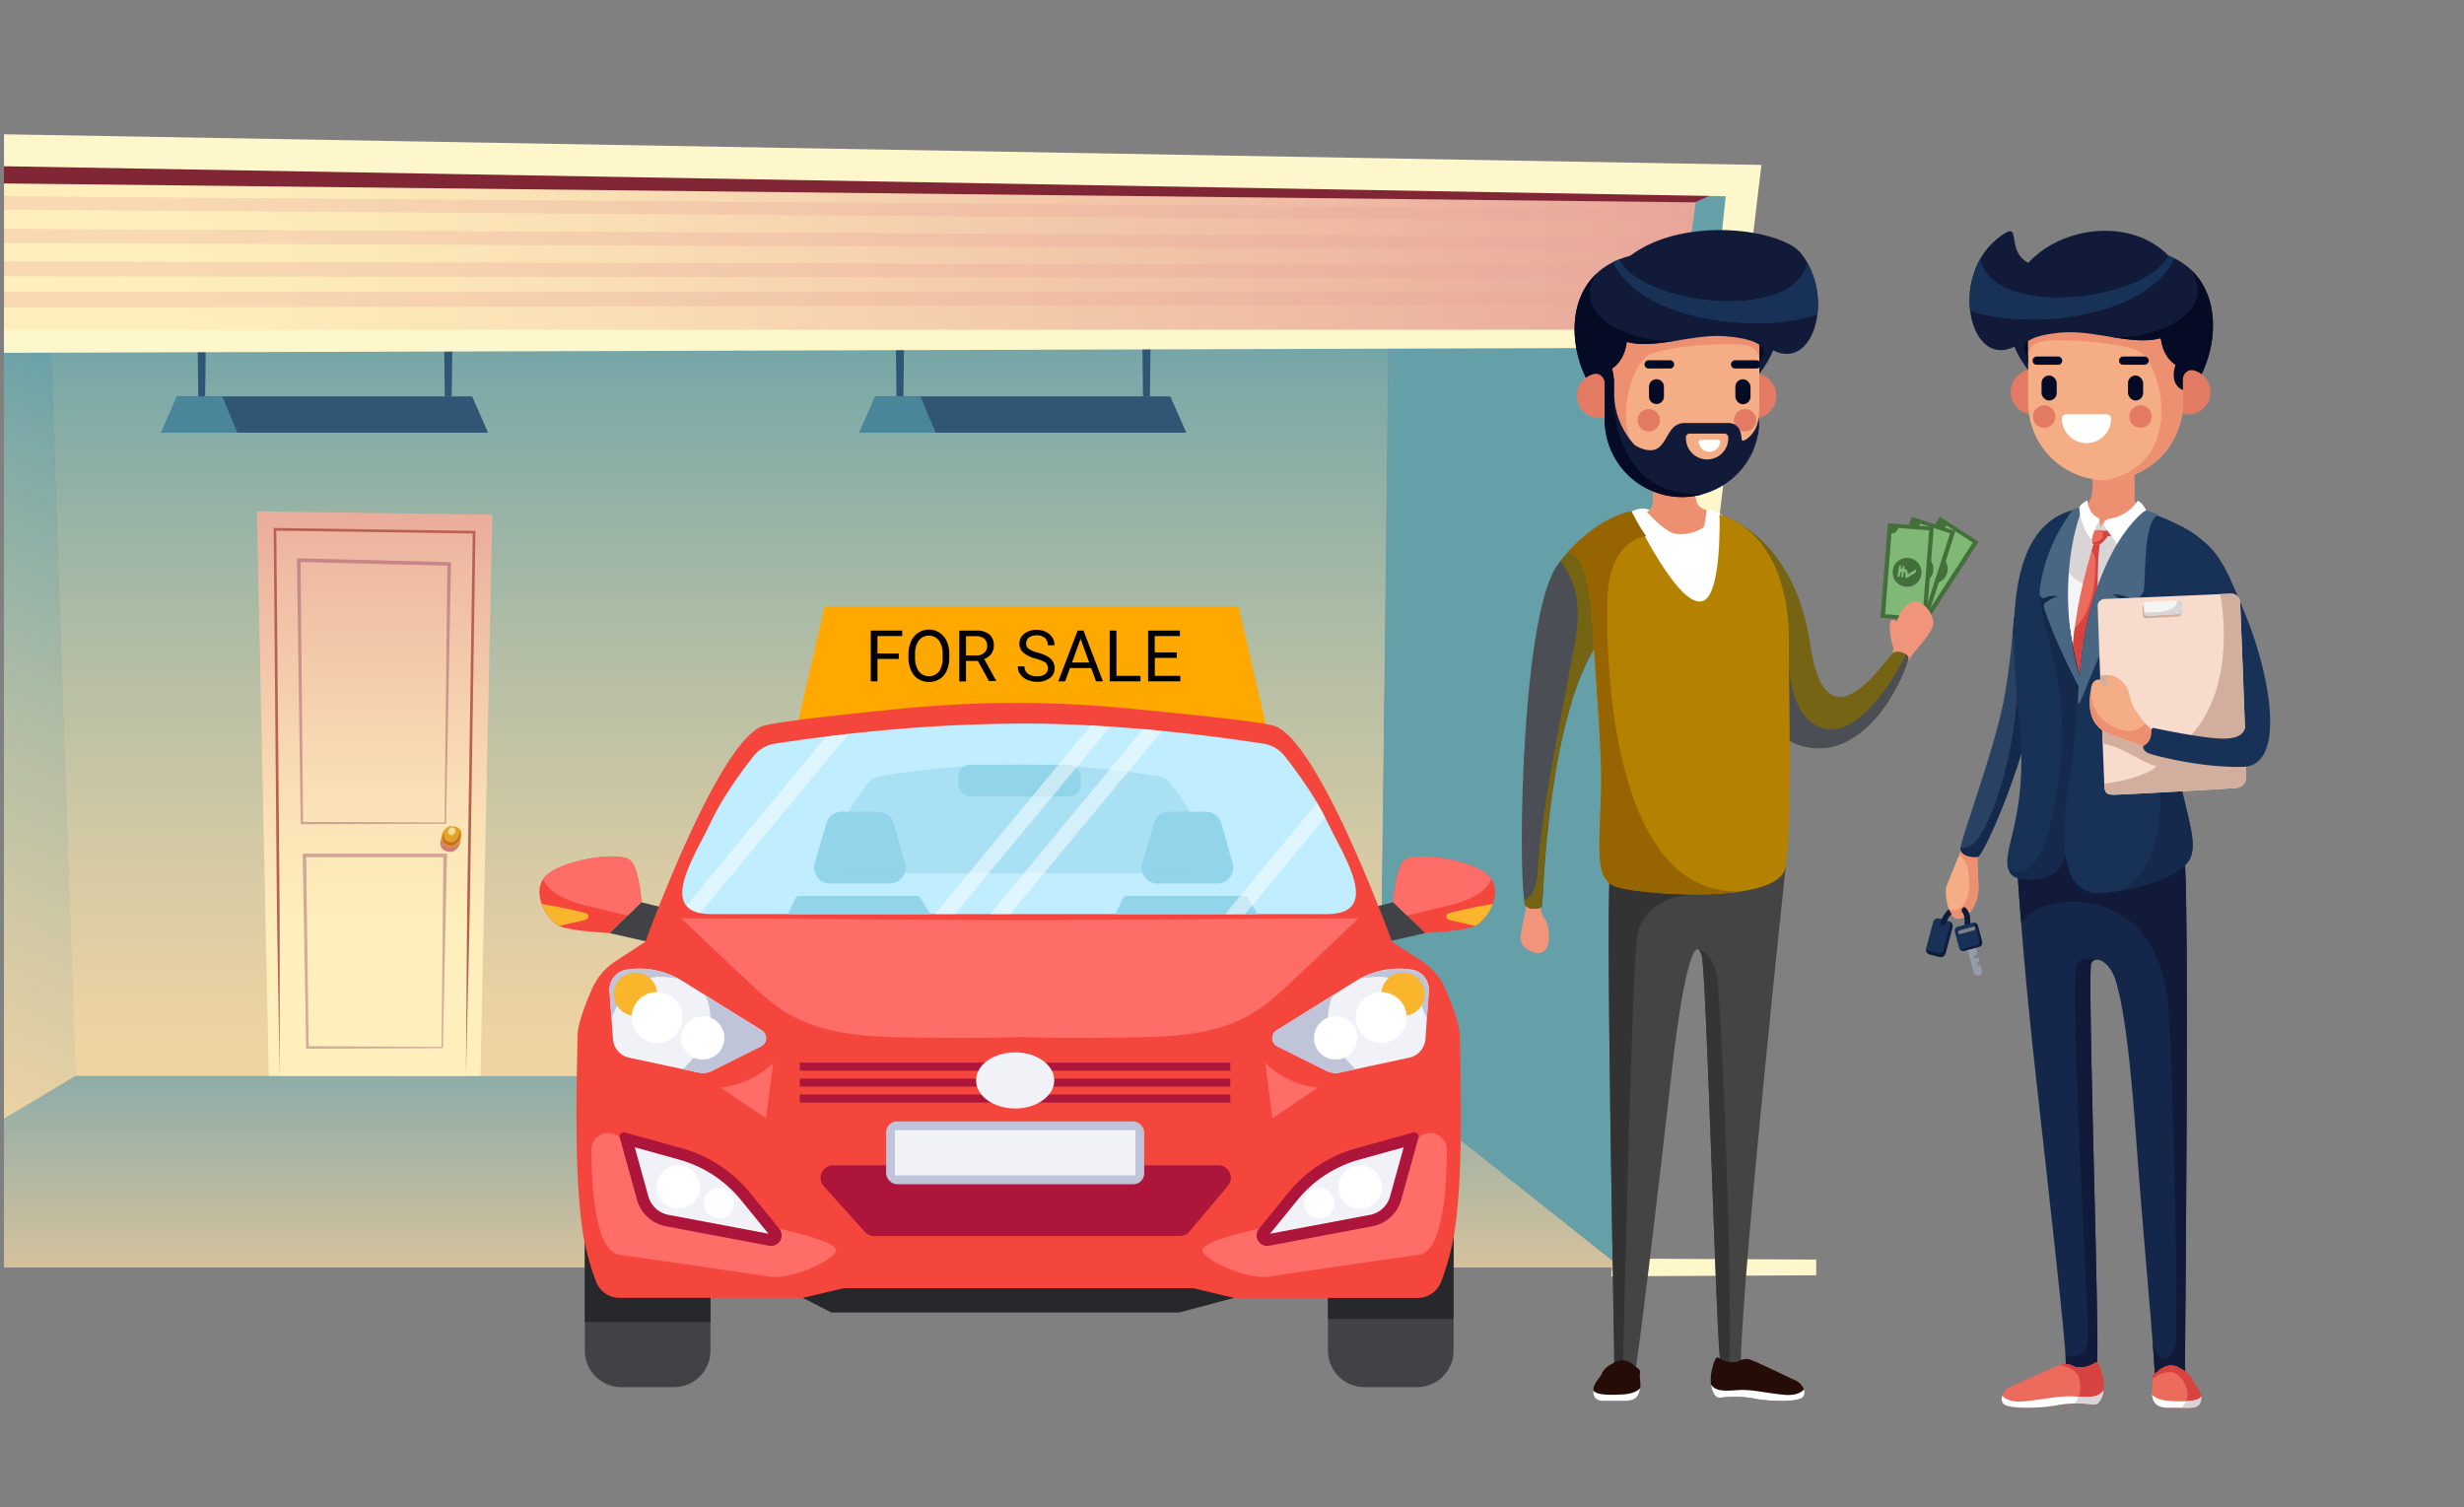 <svg xmlns="http://www.w3.org/2000/svg" xmlns:xlink="http://www.w3.org/1999/xlink" viewBox="0 0 659.9 403.6"><rect x="0" y="0" width="659.9" height="403.6" fill="#808080" stroke="none"/><defs><style>.cls-1{fill:none;}.cls-2{isolation:isolate;}.cls-3{clip-path:url(#clip-path);}.cls-4{fill:url(#åçûìßííûé_ãðàäèåíò_8);}.cls-5{fill:url(#åçûìßííûé_ãðàäèåíò_127);}.cls-6{fill:#a85667;}.cls-7{fill:url(#åçûìßííûé_ãðàäèåíò_127-2);}.cls-8{fill:#802634;}.cls-9{fill:url(#åçûìßííûé_ãðàäèåíò_83);}.cls-10{fill:url(#åçûìßííûé_ãðàäèåíò_83-2);}.cls-11,.cls-13{fill:#ab1535;}.cls-11,.cls-79,.cls-80{opacity:0.5;}.cls-11,.cls-13,.cls-16,.cls-25,.cls-27,.cls-28,.cls-33{mix-blend-mode:multiply;}.cls-12{fill:#e0a426;}.cls-13,.cls-26,.cls-27{opacity:0.4;}.cls-14,.cls-31{fill:#fff7cc;}.cls-14{opacity:0.65;}.cls-14,.cls-26{mix-blend-mode:overlay;}.cls-15{fill:#b86053;}.cls-16{fill:#6b0a47;}.cls-16,.cls-28,.cls-33{opacity:0.3;}.cls-17{fill:url(#åçûìßííûé_ãðàäèåíò_128);}.cls-18{fill:#65a0a8;}.cls-19{fill:url(#åçûìßííûé_ãðàäèåíò_128-2);}.cls-20{fill:url(#åçûìßííûé_ãðàäèåíò_83-3);}.cls-21{fill:url(#åçûìßííûé_ãðàäèåíò_83-4);}.cls-22{fill:url(#åçûìßííûé_ãðàäèåíò_15);}.cls-23{fill:#b71318;}.cls-24{fill:url(#åçûìßííûé_ãðàäèåíò_15-2);}.cls-25{opacity:0.75;fill:url(#åçûìßííûé_ãðàäèåíò_11);}.cls-26{fill:#ffffc1;}.cls-27,.cls-28{fill:#5f2e0d;}.cls-29{fill:#305575;}.cls-30{fill:#4a869a;}.cls-32{fill:url(#åçûìßííûé_ãðàäèåíò_83-5);}.cls-33{fill:#e8a699;}.cls-34,.cls-53{fill:#fff;}.cls-35,.cls-37{fill:#43703a;}.cls-36,.cls-38{fill:#80b975;}.cls-36,.cls-37,.cls-39,.cls-40,.cls-41,.cls-42,.cls-43,.cls-44,.cls-45,.cls-46,.cls-47,.cls-48,.cls-49,.cls-50,.cls-51,.cls-53,.cls-54,.cls-55,.cls-56,.cls-58,.cls-59,.cls-60,.cls-61,.cls-62,.cls-63,.cls-64,.cls-65,.cls-66,.cls-67{fill-rule:evenodd;}.cls-39{fill:#183257;}.cls-40{fill:#111a39;}.cls-41{fill:#f4ad85;}.cls-42{fill:#ed9072;}.cls-43{fill:#294264;}.cls-44{fill:#14294c;}.cls-45{fill:#d9d4d6;}.cls-46,.cls-57{fill:#f5f4f4;}.cls-47{fill:#eb6b5d;}.cls-48{fill:#d64341;}.cls-49{fill:#14274b;}.cls-50,.cls-52{fill:#050a25;}.cls-51{fill:#e37b64;}.cls-54{fill:#496683;}.cls-55{fill:#f7dbcc;}.cls-56{fill:#d1ae9d;}.cls-58{fill:#959cab;}.cls-59{fill:#f0957c;}.cls-60{fill:#444;}.cls-61{fill:#353535;}.cls-62{fill:#333;}.cls-63{fill:#4b4e54;}.cls-64{fill:#756413;}.cls-65{fill:#b58100;}.cls-66{fill:#966400;}.cls-67{fill:#250c07;}.cls-68{fill:#ffa800;}.cls-69{fill:#f4463d;}.cls-70{fill:#414246;}.cls-71{fill:#ff6d69;}.cls-72{fill:#f9b52b;}.cls-73{fill:#27282b;}.cls-74{fill:#c0edff;}.cls-75,.cls-79{fill:#92d5ea;}.cls-76{fill:#ad153a;}.cls-77{fill:#bfc4d8;}.cls-78{fill:#f1f2f8;}.cls-81{clip-path:url(#clip-path-2);}</style><clipPath id="clip-path"><rect class="cls-1" x="-122.03" y="10.81" width="608.44" height="380.28"/></clipPath><linearGradient id="åçûìßííûé_ãðàäèåíò_8" x1="217.6" y1="347.67" x2="217.6" y2="243.73" gradientUnits="userSpaceOnUse"><stop offset="0" stop-color="#e0c59a"/><stop offset="1" stop-color="#519ab3"/></linearGradient><linearGradient id="åçûìßííûé_ãðàäèåíò_127" x1="-38.13" y1="311.61" x2="33.49" y2="125.27" gradientUnits="userSpaceOnUse"><stop offset="0" stop-color="#f5d6a3"/><stop offset="0.14" stop-color="#f0ce9f"/><stop offset="0.36" stop-color="#e2b795"/><stop offset="0.63" stop-color="#cc9283"/><stop offset="0.95" stop-color="#ae606c"/><stop offset="1" stop-color="#a85667"/></linearGradient><linearGradient id="åçûìßííûé_ãðàäèåíò_127-2" x1="192.65" y1="307.11" x2="192.65" y2="75.05" xlink:href="#åçûìßííûé_ãðàäèåíò_127"/><linearGradient id="åçûìßííûé_ãðàäèåíò_83" x1="134.89" y1="286.83" x2="134.89" y2="128.68" gradientUnits="userSpaceOnUse"><stop offset="0.22" stop-color="#ffefbc"/><stop offset="0.43" stop-color="#fae0b5"/><stop offset="0.83" stop-color="#eeb9a2"/><stop offset="1" stop-color="#e8a699"/></linearGradient><linearGradient id="åçûìßííûé_ãðàäèåíò_83-2" x1="134.89" y1="281.52" x2="134.89" y2="121.92" xlink:href="#åçûìßííûé_ãðàäèåíò_83"/><linearGradient id="åçûìßííûé_ãðàäèåíò_128" x1="-50.01" y1="312.66" x2="48.23" y2="105.4" gradientUnits="userSpaceOnUse"><stop offset="0" stop-color="#f5d6a3"/><stop offset="0.13" stop-color="#edd3a3"/><stop offset="0.33" stop-color="#d6caa4"/><stop offset="0.58" stop-color="#b1bda5"/><stop offset="0.87" stop-color="#7faaa7"/><stop offset="1" stop-color="#65a0a8"/></linearGradient><linearGradient id="åçûìßííûé_ãðàäèåíò_128-2" x1="192.65" y1="307.11" x2="192.65" y2="75.05" xlink:href="#åçûìßííûé_ãðàäèåíò_128"/><linearGradient id="åçûìßííûé_ãðàäèåíò_83-3" x1="100.32" y1="286.83" x2="100.32" y2="128.68" xlink:href="#åçûìßííûé_ãðàäèåíò_83"/><linearGradient id="åçûìßííûé_ãðàäèåíò_83-4" x1="100.32" y1="281.52" x2="100.32" y2="121.92" xlink:href="#åçûìßííûé_ãðàäèåíò_83"/><linearGradient id="åçûìßííûé_ãðàäèåíò_15" x1="-125.6" y1="235.1" x2="-76.16" y2="310.71" gradientTransform="matrix(1, 0, 0.02, 1, 291.77, 0)" gradientUnits="userSpaceOnUse"><stop offset="0" stop-color="#ef7c4f"/><stop offset="1" stop-color="#b71318"/></linearGradient><linearGradient id="åçûìßííûé_ãðàäèåíò_15-2" x1="-109.46" y1="247.35" x2="-120.06" y2="258.61" xlink:href="#åçûìßííûé_ãðàäèåíò_15"/><linearGradient id="åçûìßííûé_ãðàäèåíò_11" x1="-93.36" y1="292.61" x2="-103.24" y2="270.61" gradientTransform="matrix(1, 0, 0.02, 1, 291.77, 0)" gradientUnits="userSpaceOnUse"><stop offset="0" stop-color="#ef7c4f"/><stop offset="1" stop-color="#a61318"/></linearGradient><linearGradient id="åçûìßííûé_ãðàäèåíò_83-5" x1="-67.87" y1="69.16" x2="454.12" y2="69.16" xlink:href="#åçûìßííûé_ãðàäèåíò_83"/><clipPath id="clip-path-2"><path class="cls-1" d="M355.42,220c-3.1-6.58-8.34-13.66-11.33-17.47a9,9,0,0,0-5.74-3.36c-33.51-5.18-57.67-5.45-65.41-5.38s-31.9.2-65.41,5.38a9,9,0,0,0-5.74,3.36c-3,3.81-8.23,10.89-11.33,17.47-4.54,9.61-15,24.82.26,24.82H355.16C370.37,244.83,360,229.62,355.42,220Z"/></clipPath></defs><title>header_Used</title><g class="cls-2"><g id="Layer_1" data-name="Layer 1"><g class="cls-3"><polygon class="cls-4" points="1.07 339.43 434.13 339.43 369.48 288.1 20.26 288.1 1.07 299.56 1.07 339.43"/><polygon class="cls-5" points="1.07 299.56 20.26 288.1 13.45 87.82 1.07 81.21 1.07 299.56"/><polygon class="cls-6" points="369.48 288.1 371.86 90.67 466.93 48.36 434.13 339.43 369.48 288.1"/><polygon class="cls-7" points="13.45 87.82 371.86 90.67 369.48 288.1 20.26 288.1 13.45 87.82"/><polygon class="cls-8" points="1.07 40.24 1.07 81.21 13.45 87.82 371.86 90.67 466.93 48.36 1.07 40.24"/><polygon class="cls-9" points="163.24 288.1 106.55 288.1 103.37 136.94 166.41 137.85 163.24 288.1"/><polygon class="cls-10" points="109.47 288.1 108.22 141.76 161.56 142.53 159.38 288.1 109.47 288.1"/><path class="cls-11" d="M157.94,224.83c0,1.53-1.17,3.31-2.7,3.31s-2.76-.77-2.76-2.3,1.24-3.22,2.76-3.22S157.94,223.31,157.94,224.83Z"/><path class="cls-12" d="M158.2,223.47c0,1.52-1.16,3.31-2.69,3.31s-2.76-.78-2.76-2.3,1.23-3.23,2.76-3.23S158.2,221.94,158.2,223.47Z"/><path class="cls-13" d="M157.59,222.44a1.68,1.68,0,0,1,.06.47c0,1.18-.93,2.62-2.08,2.62s-2.14-.46-2.14-1.73a2.74,2.74,0,0,1,.3-1.17,3.22,3.22,0,0,0-.65,1.85c0,1.45,1.26,2,2.43,2s2.36-1.63,2.36-3A1.82,1.82,0,0,0,157.59,222.44Z"/><path class="cls-14" d="M156.52,222.41c0,.58-.45,1.26-1,1.26s-1.06-.29-1.06-.88a1.23,1.23,0,0,1,1.06-1.23C156.07,221.56,156.52,221.83,156.52,222.41Z"/><path class="cls-15" d="M161.56,142.17l-53.33-.77h-.37v.36l.62,73.17c.12,12.2.16,24.39.36,36.58l.62,36.59V251.51c0-12.2-.18-24.39-.26-36.59l-.62-72.8,52.61.76-1.08,72.43c-.16,12.13-.42,24.26-.49,36.39l-.24,36.4.84-36.39c.3-12.13.4-24.26.6-36.39l1.09-72.78v-.36Z"/><path class="cls-16" d="M154.87,150.53l-40.28-1h-.5V150l1,70.42v.33h.34l38.6-.14L155.33,151v-.47Zm-1.25,69.72-37.88-.14-.68-69.6,39.32,1Z"/><path class="cls-16" d="M153.82,228.61H115.64v.48l.93,51.44v.34h.33l36.27-.17,1.1-51.61v-.48Zm-1,51.75-35.6-.17-.65-50.63h36.74Z"/><polygon class="cls-4" points="1.07 339.43 434.13 339.43 369.48 288.1 20.26 288.1 1.07 299.56 1.07 339.43"/><polygon class="cls-17" points="1.07 299.56 20.26 288.1 13.45 87.82 1.07 81.21 1.07 299.56"/><polygon class="cls-18" points="369.48 288.1 371.86 90.67 466.93 48.36 434.13 339.43 369.48 288.1"/><polygon class="cls-19" points="13.45 87.82 371.86 90.67 369.48 288.1 20.26 288.1 13.45 87.82"/><polygon class="cls-8" points="1.07 40.24 1.07 81.21 13.45 87.82 371.86 90.67 466.93 48.36 1.07 40.24"/><polygon class="cls-20" points="128.68 288.1 71.99 288.1 68.8 136.94 131.84 137.85 128.68 288.1"/><polygon class="cls-21" points="74.9 288.1 73.66 141.76 126.99 142.53 124.81 288.1 74.9 288.1"/><path class="cls-11" d="M123.37,224.83c0,1.53-1.17,3.31-2.69,3.31s-2.76-.77-2.76-2.3,1.23-3.22,2.76-3.22S123.37,223.31,123.37,224.83Z"/><path class="cls-12" d="M123.64,223.47c0,1.52-1.17,3.31-2.69,3.31s-2.77-.78-2.77-2.3,1.24-3.23,2.77-3.23S123.64,221.94,123.64,223.47Z"/><path class="cls-13" d="M123,222.44a1.68,1.68,0,0,1,.06.47c0,1.18-.92,2.62-2.07,2.62s-2.14-.46-2.14-1.73a2.61,2.61,0,0,1,.3-1.17,3.22,3.22,0,0,0-.65,1.85c0,1.45,1.25,2,2.43,2s2.36-1.63,2.36-3A1.75,1.75,0,0,0,123,222.44Z"/><path class="cls-14" d="M122,222.41c0,.58-.44,1.26-1,1.26s-1-.29-1-.88a1.22,1.22,0,0,1,1-1.23C121.51,221.56,122,221.83,122,222.41Z"/><path class="cls-15" d="M127,142.17l-53.34-.77H73.3v.36l.62,73.17c.13,12.2.16,24.39.36,36.58l.62,36.59V251.51c0-12.2-.18-24.39-.26-36.59L74,142.12l52.61.76-1.08,72.43c-.16,12.13-.42,24.26-.49,36.39l-.25,36.4.85-36.39c.29-12.13.39-24.26.6-36.39l1.09-72.78v-.36Z"/><path class="cls-16" d="M120.3,150.53l-40.28-1h-.49V150l1,70.42v.33h.33l38.6-.14L120.77,151v-.47Zm-1.24,69.72-37.88-.14-.69-69.6,39.32,1Z"/><path class="cls-16" d="M119.25,228.61H81.07v.48L82,280.53v.34h.33l36.27-.17,1.11-51.61v-.48Zm-1,51.75-35.6-.17L82,229.56h36.73Z"/><path class="cls-22" d="M192.91,247.88H215.8l3.87,6a452.2,452.2,0,0,1,.85,45.63l-3.75,5.16H181.18l-3.35-4.33a278.38,278.38,0,0,1-.67-35.88Zm3.78,4,3.7,7.55h16l-.35-5.34-2.7-3.41H196.66Z"/><polygon class="cls-23" points="182.29 259.03 179.61 257.6 187.22 249.54 188.84 252.15 182.29 259.03"/><polygon class="cls-24" points="176.09 256.78 185.66 245.96 188.4 248.6 178.81 258.51 176.09 256.78"/><path class="cls-25" d="M211.32,295.15a1.21,1.21,0,0,1-.83-.34l-4.9-4.81h-13.2l-4.72,4.81a1.16,1.16,0,0,1-1.66-1.63l4.71-4.81-.24-13.21-4.9-4.81a1.14,1.14,0,1,1,1.6-1.63l4.9,4.81h13.2l4.72-4.81a1.16,1.16,0,0,1,1.64,0,1.15,1.15,0,0,1,0,1.63L207,275.16l.25,13.21,4.9,4.81a1.16,1.16,0,0,1,0,1.63A1.18,1.18,0,0,1,211.32,295.15ZM193,287.69h11.85l-.22-11.86H192.8Z"/><path class="cls-26" d="M178.61,298.32a323.75,323.75,0,0,1-.63-33.58l15.2-16.31h21.93l3.48,4.26-4-3.58-19.75.47-15,16.38Z"/><polygon class="cls-27" points="199.85 259.42 196.47 252.23 196.43 250.45 213.35 250.27 216.25 253.52 213.91 249.77 195.27 249.95 195.06 252.23 199.85 259.42"/><polygon class="cls-26" points="200.5 259.83 216.84 259.83 216.73 253.63 217.79 260.26 216.79 260.77 200.5 259.83"/><polygon class="cls-27" points="219.43 261.73 220.1 297.61 216.27 303.57 182.61 303.96 179.18 300.3 184.31 302.2 214.09 300.39 217.78 296.74 219.43 261.73"/><polygon class="cls-26" points="204.02 276.26 193.49 276.26 193.68 286.45 194.31 277.72 204.02 276.26"/><polygon class="cls-28" points="204.05 277.8 204.22 286.45 194.48 286.81 202.68 285.59 204.05 277.8"/><polygon class="cls-28" points="179.61 257.6 187.36 249.77 188.36 251.38 181.04 258.36 179.61 257.6"/><polygon class="cls-28" points="176.78 256.6 178.65 257.79 182.17 254.4 180.24 255.56 178.51 254.99 176.78 256.6"/><polygon class="cls-26" points="185.6 246.53 182.1 250.67 184.44 248.77 186.24 249.77 185.98 250.48 187.87 248.6 185.6 246.53"/><polygon class="cls-29" points="54.94 106.17 53.11 106.17 52.55 62.59 55.5 62.59 54.94 106.17"/><polygon class="cls-29" points="120.97 106.17 119.13 106.17 118.57 62.59 121.52 62.59 120.97 106.17"/><polygon class="cls-29" points="130.71 115.87 43.16 115.87 47.44 106.17 126.44 106.17 130.71 115.87"/><polygon class="cls-30" points="47.44 106.17 59.53 106.17 63.57 115.87 43.16 115.87 47.44 106.17"/><polygon class="cls-29" points="241.94 106.17 240.1 106.17 239.54 62.59 242.5 62.59 241.94 106.17"/><polygon class="cls-29" points="307.96 106.17 306.12 106.17 305.56 62.59 308.52 62.59 307.96 106.17"/><polygon class="cls-29" points="317.71 115.87 230.16 115.87 234.43 106.17 313.43 106.17 317.71 115.87"/><polygon class="cls-30" points="234.43 106.17 246.53 106.17 250.57 115.87 230.16 115.87 234.43 106.17"/><polygon class="cls-31" points="436.79 337.08 471.18 48.84 471.74 44.17 467 44.09 1.07 35.96 1.07 44.52 462.18 52.56 431.78 339.17 431.5 341.81 434.13 341.8 494.97 341.49 494.97 337.37 436.79 337.08"/><polygon class="cls-32" points="1.07 49.13 1.07 89.18 449.52 89.18 454.12 54.2 1.07 49.13"/><polygon class="cls-31" points="1.07 88.3 1.07 94.49 451.02 93.13 451.82 88.3 1.07 88.3"/><polygon class="cls-33" points="1.07 78.17 1.07 82.4 450.53 81.47 450.97 78.17 1.07 78.17"/><polygon class="cls-33" points="1.07 52.55 1.07 56.15 453.44 59.31 453.88 55.99 1.07 52.55"/><polygon class="cls-33" points="1.07 69.99 1.07 74.01 451.46 74.44 451.89 71.14 1.07 69.99"/><polygon class="cls-33" points="1.07 61.27 1.07 65.08 452.45 66.88 452.88 63.56 1.07 61.27"/></g><path class="cls-34" d="M462.33,138.93a7.72,7.72,0,0,0-9.17-1.52c-3.46,1.77-5.67,4.85-9,.94-5.45-6.36-14.61,2.87-9.19,9.19a16.72,16.72,0,0,0,7.3,4.89,4.34,4.34,0,0,0,0,1.08c.91,6.82,6.4,12.52,13.78,10.47s8.16-8.89,8.23-15.35C464.3,145.33,464.85,141.52,462.33,138.93Z"/><rect class="cls-35" x="505.11" y="146.21" width="25.38" height="12.33" transform="translate(108.19 503.88) rotate(-57.03)"/><path class="cls-36" d="M528.35,145.33l-11.81,18.21h0a1.62,1.62,0,0,0-2.24.45l-7-4.57,11.81-18.21a1.61,1.61,0,0,0,2.23-.45Z"/><path class="cls-37" d="M521,154.48a3.87,3.87,0,1,1-1.14-5.35A3.87,3.87,0,0,1,521,154.48Z"/><path class="cls-38" d="M517.63,150.32l-.07.05-.35.46a1.42,1.42,0,0,0-.53-.13l.49-.63a.19.19,0,0,0,0-.08.13.13,0,0,0,0-.07l-.28-.21a.08.08,0,0,0-.08,0,.13.13,0,0,0-.07,0L515,152a.11.11,0,0,0,0,.08.15.15,0,0,0,0,.07l.36.28.08,0a.13.13,0,0,0,.07,0l.3-.39c.3-.39.58-.55.87-.49l-.87,1.12a.19.19,0,0,0,0,.07.08.08,0,0,0,0,.07l.28.22a.08.08,0,0,0,.08,0,.1.1,0,0,0,.07,0l.89-1.15a.63.63,0,0,1,.12.54,1.46,1.46,0,0,1-.33.66l-.23.3a.08.08,0,0,0,0,.08.1.1,0,0,0,0,.07l.35.27.08,0q.95-.09,2.58-.15a.09.09,0,0,0,.08,0l.41-.53a.09.09,0,0,0,0-.11.11.11,0,0,0-.1-.07c-1,0-1.85.06-2.41.12a1.76,1.76,0,0,0,.28-1,1.24,1.24,0,0,0-.36-.83l.35-.46a.08.08,0,0,0,0-.08.13.13,0,0,0,0-.07l-.28-.21A.11.11,0,0,0,517.63,150.32Z"/><rect class="cls-35" x="501.24" y="146.21" width="25.38" height="12.33" transform="translate(211.13 594.7) rotate(-72.12)"/><path class="cls-36" d="M522.28,142.83l-6.66,20.65h0a1.62,1.62,0,0,0-2,1l-8-2.58,6.66-20.65a1.62,1.62,0,0,0,2-1Z"/><path class="cls-37" d="M517.61,153.56a3.87,3.87,0,1,1-2.49-4.86A3.87,3.87,0,0,1,517.61,153.56Z"/><path class="cls-38" d="M513.24,150.44a.09.09,0,0,0-.06.06L513,151a1.39,1.39,0,0,0-.54,0l.3-.73a.14.14,0,0,0,0-.09.15.15,0,0,0-.06,0l-.33-.14h-.08l-.06.06-1.09,2.61a.14.14,0,0,0,0,.09.1.1,0,0,0,.06,0l.42.18h.08a.09.09,0,0,0,.06-.06l.19-.46c.19-.44.42-.67.71-.69l-.54,1.3a.11.11,0,0,0,0,.08.09.09,0,0,0,.06.06l.32.13a.08.08,0,0,0,.08,0,.12.12,0,0,0,.06-.06l.56-1.35a.68.68,0,0,1,.26.49,1.51,1.51,0,0,1-.15.73l-.14.35a.08.08,0,0,0,0,.08.12.12,0,0,0,.06.06l.41.16a.08.08,0,0,0,.08,0c.6-.23,1.41-.49,2.45-.82a.07.07,0,0,0,.07-.06l.26-.62a.09.09,0,0,0,0-.11.09.09,0,0,0-.11,0c-1,.31-1.77.54-2.3.75a1.78,1.78,0,0,0,0-1,1.29,1.29,0,0,0-.57-.71l.22-.53a.11.11,0,0,0,0-.08.15.15,0,0,0-.06,0l-.33-.14Z"/><rect class="cls-35" x="498.07" y="147.1" width="25.38" height="12.33" transform="translate(317.81 650.4) rotate(-85.49)"/><path class="cls-36" d="M516.67,142.05,515,163.69h0a1.61,1.61,0,0,0-1.75,1.46l-8.38-.66,1.7-21.64a1.6,1.6,0,0,0,1.75-1.46Z"/><path class="cls-37" d="M514.61,153.57a3.87,3.87,0,1,1-3.55-4.15A3.87,3.87,0,0,1,514.61,153.57Z"/><path class="cls-38" d="M509.64,151.54a.09.09,0,0,0,0,.08l-.1.57a1.3,1.3,0,0,0-.52.14l.13-.78a.11.11,0,0,0,0-.08.12.12,0,0,0-.07-.05l-.35,0a.11.11,0,0,0-.08,0,.2.2,0,0,0,0,.08l-.46,2.79a.11.11,0,0,0,0,.08.1.1,0,0,0,.07,0l.45.08a.11.11,0,0,0,.08,0,.08.08,0,0,0,0-.07l.08-.49c.08-.48.26-.75.53-.84l-.22,1.39a.11.11,0,0,0,0,.08.12.12,0,0,0,.08,0l.34.06a.11.11,0,0,0,.08,0,.08.08,0,0,0,0-.07l.24-1.43a.62.62,0,0,1,.36.41,1.49,1.49,0,0,1,0,.74l-.06.37a.14.14,0,0,0,0,.09l.08,0,.43.07a.12.12,0,0,0,.08,0c.53-.36,1.26-.81,2.19-1.36,0,0,.05,0,.06-.08l.11-.66a.12.12,0,0,0-.05-.11.09.09,0,0,0-.11,0c-.91.52-1.6.93-2.07,1.25a1.66,1.66,0,0,0-.22-1,1.25,1.25,0,0,0-.71-.56l.09-.56a.08.08,0,0,0,0-.08s0,0-.07,0l-.34-.05A.11.11,0,0,0,509.64,151.54Z"/><path class="cls-39" d="M519.41,246l2.52.68a1.4,1.4,0,0,1,1,1.71l-1.85,6.9a1.39,1.39,0,0,1-1.71,1l-2.51-.68a1.39,1.39,0,0,1-1-1.71l1.85-6.9A1.4,1.4,0,0,1,519.41,246Z"/><path class="cls-40" d="M522.38,247.34l-1.85,6.9a1.4,1.4,0,0,1-1.71,1l-2.51-.67a1.38,1.38,0,0,1-.5-.25,1.4,1.4,0,0,0,1,1.26l2.51.68a1.39,1.39,0,0,0,1.71-1l1.85-6.9a1.39,1.39,0,0,0-.49-1.46A1.34,1.34,0,0,1,522.38,247.34Z"/><path class="cls-39" d="M573.92,195.27a.55.55,0,0,0-.66.38c-.12.49.29,3.11-2.23,4.46,0,0-.25,1.13,1.28,1.84s18.32,4.94,29.23,3.38,6-25.85-.26-40.92-7.93-20.14-21.57-24.55L575.64,154l7.39,6.37,7,21.89Z"/><path class="cls-41" d="M527.9,224.12a5.6,5.6,0,0,0-2.12,2.26c-.52,1.32-3.88,9.22-4.47,10.94s.21,7.41,2.3,8.52,6.46-2.33,6.24-8.74-.72-7.74.77-10.07S527.9,224.12,527.9,224.12Z"/><path class="cls-42" d="M527.9,224.12a5.68,5.68,0,0,0-2.12,2.26c-.15.39-.57,1.4-1.09,2.64,1,.59,2.52,2.17,2.66,6.4.2,5.65-1.44,8.72-5.28,8.38a3.91,3.91,0,0,0,1.54,2c2.08,1.12,6.46-2.33,6.24-8.74s-.72-7.74.77-10.07S527.9,224.12,527.9,224.12Z"/><path class="cls-43" d="M547.65,145.94l-2.17,1.37h2.59a6.39,6.39,0,0,0-.42-1.37Zm-8.25,19.42c-.69,8.38-1.8,18.57-3.49,25.65-3.37,14.11-11,34.46-10.86,36.33s3.06,2.37,4.62,2.12S544.05,201.2,547.22,176c.51-4.07.87-7.6,1.11-10.68Z"/><path class="cls-44" d="M546.49,146.67l-1,.64h2.59l-.06-.25-1.52-.39Zm-7.09,18.69c-.11,1.44-.24,2.93-.39,4.45,1.12,3.82,1.86,9.33,1.2,17.05-1.62,19-6.53,31.54-9.92,36.95-1.89,3-3.85,3.41-5.21,3.16a1.34,1.34,0,0,0,0,.37c.12,1.87,3.06,2.37,4.62,2.12S544.05,201.2,547.22,176c.51-4.07.87-7.6,1.11-10.68Z"/><path class="cls-45" d="M589.77,149.82,583,141.2l-1.5-1.29-15.15-5.7-7,1.09h0s-7,3.41-7.58,3.38a1,1,0,0,1-.3-.12l-4.13,11.9s-2.51,17.23-2.87,18.4-.66,17.7.64,20.07.2,6.06,5.22,7.6,15.75,4.53,23-3.08,8.7-11.85,10.5-14.42S589.77,149.82,589.77,149.82Z"/><path class="cls-46" d="M548.88,151.84c2.25-1.41,3.53-.25,6,2.38s4.76,2.39,6.11,3,1.31,25-7.53,28.76c-3.26,1.39-5.29-.05-6.55-3C544.62,177.76,543,155.52,548.88,151.84Z"/><path class="cls-47" d="M561.15,145l-.42.73s-6,18.16-5.76,32.71,7.59,2.11,7.47.87-1.43-24.94-.15-33.49C562.29,145.86,562.19,144.71,561.15,145Z"/><path class="cls-48" d="M561.15,145l-.42.73s-.22.66-.57,1.83c.45.32,1,1.09,1,2.91,0,2.57.17,12.59-5.5,17.7a73.43,73.43,0,0,0-.66,10.27c.25,14.55,7.59,2.11,7.47.87s-1.43-24.94-.15-33.49C562.29,145.86,562.19,144.71,561.15,145Z"/><path class="cls-49" d="M542.37,231.91l-2,2.42s1.3,21.21,4.29,48.58,8.71,77,8.58,81.87,7.38,2.05,8.31.68-2.34-98-1.59-106.81c.26-3.08,4.92-1.92,6.73,4.22,3.39,11.45,4.9,35.62,5.95,49.39,1.62,21.14,4.57,53.45,4.36,55.16s6.59,3.42,8,.69a3.37,3.37,0,0,0,.18-1.87c-.09-1.46,1.37-134.37-.37-138S546.47,222.92,542.37,231.91Z"/><path class="cls-40" d="M542.37,231.91l-2,2.42s.29,4.76.92,12.68c2.45-2.72,6.8-5.84,14.89-5.47,13.93.66,23.26,11,24.5,27.9s2.76,83.07,2,89.68-4.84,6.05-6.15.48c.34,4.42.54,7.34.48,7.82-.22,1.71,6.59,3.42,8,.69a3.37,3.37,0,0,0,.18-1.87c-.09-1.46,1.37-134.37-.37-138s-38.31-5.35-42.41,3.64ZM553.18,363c3.41,1.08,6-.64,6.05-5,.12-5.35-5.22-97.39-3-99.88s5.82-1.06,5.82-1.06h0a1.6,1.6,0,0,0-2.09,1.59c-.75,8.83,2.53,105.44,1.59,106.81s-8.43,4.17-8.31-.68C553.26,364.42,553.24,363.8,553.18,363Z"/><path class="cls-39" d="M557.66,136.12s-5.94,13.9-3.7,29.82a140.62,140.62,0,0,0,7,28.12v29.7l-6.93.16,2.08,5.71-2.94-1s-.42,6.4-8.75,6.9-7.09-4.73-6.22-9,4.35-14.37,2.73-32S534.3,139.21,557.66,136.12Z"/><path class="cls-44" d="M553.51,161c.07,1.63.21,3.3.45,5a140.62,140.62,0,0,0,7,28.12v26.61c-.59,1.06-1.22,2.1-1.87,3.13l-5.06.12,1.73,4.74-.51.67-2.08-.75s-.42,6.4-8.75,6.9c-3.7.22-5.51-.69-6.31-2.14,4.94.69,9.53-.49,13.15-23.25s-3.3-40.3-4.11-44.62a41.21,41.21,0,0,1-.83-6.08l5-5.1.6,6.43Z"/><path class="cls-39" d="M586.66,229.68c-2.4,5.62-16.39,9-23.85,9.49-15.84,1.1-8.22-30-7.44-38.7,2.29-25.8,1.14-43.08,18.83-63.47,4.13.77,10.63,4.28,10.63,4.28,3.27,1.68,7.36,4.68,7.9,8.39.77,5.28-5.08,23.55-8.69,35C578,203.84,589.92,222,586.66,229.68Z"/><path class="cls-44" d="M586.66,229.68c-1.86,4.38-10.78,7.39-18.15,8.74,9.38-5.95,11.38-19.7,9.33-34.75-2.74-20.09,3.74-43.7,3.74-43.7l3,2.53,5.51,2.19c-1.82,6.7-4.21,14.21-6,20C578,203.84,589.92,222,586.66,229.68Z"/><path class="cls-42" d="M571.87,119.91l-.18,4.14v9.76a3.52,3.52,0,0,0,1.61,2.3c-1.53,1.65-5.29,5.5-7.65,5.86a11.5,11.5,0,0,1-7.37-1.61c-.61-.53-.67-3.23-1-4.74.27-.08,0,0,.24-.09a4.46,4.46,0,0,0,1.88-1.08c1.42-1.55,1.35-8.43-.06-10.23S571.87,119.91,571.87,119.91Z"/><path class="cls-44" d="M596.88,201.68c1.1-3.9-5-14.67-9.54-22.35-.52-.9-1-1.75-1.49-2.55-1.41-2.41-2.49-4.29-2.87-5.21-.11-.3-.24-.64-.36-1-.18-.57-.35-1.23-.51-1.95a23.72,23.72,0,0,1-.48-3.53c.59-1.81,1.51-2.65,2.46-2.06.54.34.79.89,1.13,2,.27.86.6,2,1.18,3.73.2.57.42,1.2.69,1.9.44,1.15,1,2.48,1.67,4,.93,2.12,2.13,4.61,3.69,7.57,7.85,14.93,4.17,20.31,4.17,20.31C596.72,202.2,596.81,201.93,596.88,201.68Z"/><path class="cls-40" d="M543.18,99.09c-19-24.31,23.27-40.42,33.3-31.88,27.6,5.61,15.26,45.93-2.44,44.35-5.46-.49-17-3.23-29.27-4.35-.06-.7-.14-1.44-.2-2.23Z"/><path class="cls-50" d="M586.85,72.32c13.11,12.42,2,40.57-12.81,39.24l-.8-.08c-4-8.58-9.53-21.52-9.53-21.52C574.54,91.91,594.64,84.69,586.85,72.32Z"/><path class="cls-50" d="M543.18,96.3c-3.49-4.47-4.9-5.88-4.83-9.69h12.23Z"/><path class="cls-51" d="M544.57,111a6.05,6.05,0,1,0-6.06-6A6.06,6.06,0,0,0,544.57,111Z"/><path class="cls-51" d="M586,111a6,6,0,1,0-6-6A6.06,6.06,0,0,0,586,111Z"/><path class="cls-41" d="M563.91,68.33h0a20.78,20.78,0,0,1,20.72,20.72v18.84a20.78,20.78,0,0,1-20.72,20.72h0a20.78,20.78,0,0,1-20.73-20.72V89.05A20.78,20.78,0,0,1,563.91,68.33Z"/><path class="cls-42" d="M584.12,84.47a21,21,0,0,1,.51,4.58v18.84a20.78,20.78,0,0,1-20.72,20.72c22.15-4.37,15-32.43,8.21-34.87s-21.29-3-25.24-2.28a4.11,4.11,0,0,0-3.7,3.93V89.05a20.33,20.33,0,0,1,1.12-6.69c4.15-.6,15.12.06,25.12.06a53.24,53.24,0,0,1,14.7,2Zm-20.21,44.14"/><rect class="cls-52" x="546.76" y="100.56" width="4.06" height="6.7" rx="2.03" ry="2.03"/><rect class="cls-52" x="569.91" y="100.56" width="4.06" height="6.7" rx="2.03" ry="2.03"/><path class="cls-50" d="M545.46,95.49h5.74a1.1,1.1,0,0,1,1.1,1.1h0a1.1,1.1,0,0,1-1.1,1.1h-5.74a1.1,1.1,0,0,1-1.1-1.1h0A1.1,1.1,0,0,1,545.46,95.49Z"/><path class="cls-45" d="M560.56,140.08l1.71-.92s.14,1.88.34,1.94.48-1.18,1.21-1.63,2.72,2.24,2.72,2.24-.74,2.1-1.8,2.25-4.24.51-4.28-.44S560.56,140.08,560.56,140.08Z"/><path class="cls-50" d="M568.62,95.49h5.73a1.1,1.1,0,0,1,1.1,1.1h0a1.1,1.1,0,0,1-1.1,1.1h-5.73a1.1,1.1,0,0,1-1.1-1.1h0A1.1,1.1,0,0,1,568.62,95.49Z"/><path class="cls-48" d="M562.76,142.35a6.65,6.65,0,0,0,2.76-.92,1.7,1.7,0,0,1,2.19.2L566.5,143l-.09.58a4.45,4.45,0,0,0-3,.52C562.3,144.94,562.76,142.35,562.76,142.35Z"/><path class="cls-53" d="M565.39,112.09a6.59,6.59,0,0,1-13.18,0h0a1.15,1.15,0,0,1,1.14-1.14h10.88a1.15,1.15,0,0,1,1.14,1.14Z"/><path class="cls-51" d="M547.46,114.56a3,3,0,1,0-3-3A3,3,0,0,0,547.46,114.56Z"/><path class="cls-51" d="M573.26,114.56a3,3,0,1,0-3-3A3,3,0,0,0,573.26,114.56Z"/><path class="cls-50" d="M587.29,99.06l-4.45-1.86s-2.39,5.4,1.79,7.26v-2.58A2.56,2.56,0,0,1,587.29,99.06Z"/><path class="cls-40" d="M586.9,95.51l-1.69,3.29s-5.61-.84-6.51-8.24c-7.32,2-17-1.92-25.35-1.57-2.35.1-15.17,1-10.17,6.66V97s-2.08-.64-3.61-4.21h0C527.47,99,522,74.37,534.83,64c7.53-6.11,1.76,2.9,8.37,6.4C556.92,55.39,592.62,57.83,586.9,95.51Z"/><path class="cls-54" d="M557.44,136.66s-8.15,19.85.12,46.76l0,2.05s-6.88-12.52-10.11-22.72c0,0-.28-1,.4-1.4s2.08-1.42,2.86-1.42-.4-1-3.45.3a1.37,1.37,0,0,1-1-.84c-.22-.69.69-12.1,8.81-22.76,0,0,.12-.3.73-.47S557.64,135.65,557.44,136.66Z"/><path class="cls-50" d="M586.9,95.51l-1.7,3.29s-5.6-.84-6.5-8.24c-4.26,1.17-9.33.33-14.46-.51,7.47,1.11,18.86-1.89,22.89-7.78a44.69,44.69,0,0,1-.23,13.24Zm-23-5.51-.22,0h0Z"/><path class="cls-53" d="M572.52,134.13a11.21,11.21,0,0,1-7.83,4.85,1.51,1.51,0,0,0-1.22,1.4c0,1.15,3.36,4.26,3.67,5.94s7.16-7.06,7.59-9.79C574.73,136.53,573.61,134.44,572.52,134.13Z"/><path class="cls-47" d="M560.37,142.45a2.45,2.45,0,0,1,1.18-.51,3.37,3.37,0,0,1,1.9.36,3.72,3.72,0,0,1,.92,1.45,7.76,7.76,0,0,1-2.08,2.11c-.5.25-1-.15-1.56-.09S560.05,143,560.37,142.45Z"/><path class="cls-48" d="M562.87,142a1.35,1.35,0,0,1,.58.26,3.72,3.72,0,0,1,.92,1.45,7.76,7.76,0,0,1-2.08,2.11c-.5.25-1-.15-1.56-.09-.14,0-.24-.16-.33-.43C564.19,144.77,563.13,142.49,562.87,142Z"/><path class="cls-47" d="M555.63,366.05a4.61,4.61,0,0,0-3.4-.66c-1.77.45-12,5.27-13.62,5.93s-3.36,3.18-2.07,4.62,9.91,1.28,14.48.37a31,31,0,0,1,9.78-.16c1.69.12,3.65-3.52,2-8.78S561.71,367,555.63,366.05Z"/><path class="cls-48" d="M555.63,366.05a4.61,4.61,0,0,0-3.4-.66,5,5,0,0,0-.53.17c1.46.33,4.4,1.22,5,3.17s.88,5-1.16,7.1a45.47,45.47,0,0,1,5.28.32c1.69.12,3.65-3.52,2-8.78S561.71,367,555.63,366.05Z"/><path class="cls-53" d="M536.27,373.81a2,2,0,0,0,.27,2.13c1.3,1.44,9.91,1.28,14.48.37a31,31,0,0,1,9.78-.16c1.06.08,2.23-1.34,2.55-3.71-1.25,1.73-3.41,1.88-7.55,1.56s-8.2.78-13.59,1.29C538.44,375.64,536.87,374.51,536.27,373.81Z"/><path class="cls-45" d="M555.52,375.83a45.47,45.47,0,0,1,5.28.32c1.06.07,2.23-1.34,2.55-3.71-1.16,1.61-3.11,1.85-6.7,1.62A5.12,5.12,0,0,1,555.52,375.83Z"/><path class="cls-47" d="M577.73,367.45s3-3.42,6.6-.7a5.27,5.27,0,0,1,2.72,2.47c.74,1.73,2.14,2.52,2.39,4.41s-.33,3.38-2.93,3.38h-4.2c-1.86,0-4.62.29-5.57-2s0-4.41-.33-5.6S577.73,367.45,577.73,367.45Z"/><path class="cls-48" d="M577.73,367.45s3-3.42,6.6-.7a5.23,5.23,0,0,1,2.72,2.47c.74,1.73,2.14,2.52,2.39,4.41s-.33,3.38-2.93,3.38h-2.32c3.7-3,.52-8.95-2.45-9.47-2-.34-4,.8-5.35,1.75C576.17,368.15,577.73,367.45,577.73,367.45Z"/><path class="cls-53" d="M589.48,374c.12,1.72-.54,3-3,3h-4.2c-1.86,0-4.62.29-5.57-2a5.65,5.65,0,0,1-.39-1.53s1.09,1.49,4.66,1.71S588.86,375.44,589.48,374Z"/><path class="cls-45" d="M589.48,374c.12,1.72-.54,3-3,3h-2.32a4.39,4.39,0,0,0,1.32-1.74C587.51,375.18,589.12,374.84,589.48,374Z"/><path class="cls-54" d="M574.2,137S558,148.37,556.51,187.57c0,0-.07.8.33.86s7.74-20.92,12.47-24.66a1.25,1.25,0,0,0,.44-1.39c-.32-.84-2.59-2.46-3.64-3s3,0,4.44.81,2.43,0,3.39-1.47-.33-18,3.76-20.64a.42.42,0,0,0-.07-.44,15.88,15.88,0,0,0-2.55-.85A1.07,1.07,0,0,0,574.2,137Z"/><path class="cls-53" d="M559.06,134s.14,3.47,2.84,4.68a.62.62,0,0,1,.14,1.05,15.63,15.63,0,0,0-1.77,4.53c-.27,1.19-3.6-4.86-3.36-8.57A6.5,6.5,0,0,1,559.06,134Z"/><path class="cls-55" d="M563.3,160.43s-1.5.39-1.5,1.76,1.69,47.41,1.82,48.71.55,1.92,2.4,1.95,31.54-1.66,32.64-1.79a2.87,2.87,0,0,0,2.89-2.95c.2-2.44-1.55-44.82-1.59-46.61A2.49,2.49,0,0,0,597.1,159C595.68,159.1,568.36,160.23,563.3,160.43Z"/><path class="cls-56" d="M562.83,191.15l.3,7.94a26.86,26.86,0,0,1,7,2.67c7.15,3.83,5.91,2.86,7.08,3.31s-4.57,3.74-13.64,4.81c0,.57.05.92.06,1,.13,1.3.55,1.92,2.4,1.95s31.54-1.66,32.64-1.79a2.87,2.87,0,0,0,2.89-2.95c.2-2.44-1.55-44.82-1.59-46.61A2.49,2.49,0,0,0,597.1,159l-2.51.11s6,27.92-11.52,41.24c0,0-15.66-10-17-9.65a28.27,28.27,0,0,1-3.27.42ZM562.46,181a6.7,6.7,0,0,1,3.37,0l2.46,5.13a38.53,38.53,0,0,1-5.66-.38l-.17-4.76Zm12.18-19.09,8.5-.48a.91.91,0,0,1,1,.85l.1,1.82a.91.91,0,0,1-.85,1l-8.5.48a.91.91,0,0,1-1-.85l-.1-1.82A.91.91,0,0,1,574.64,161.9Z"/><path class="cls-41" d="M562.49,182s-2-.46-2.44,2.21-1.69,9.8,4.74,12.27,8.44,2.86,10.26,3.9,3.25-3.77,1.88-4.55-2.59-1.95-4.48-4.87-4.78-5.92-7.34-6.56S562.49,182,562.49,182Z"/><path class="cls-42" d="M560.05,184.19c-.4,2.67-1.68,9.79,4.74,12.25s8.44,2.86,10.26,3.9,3.25-3.77,1.88-4.55a8.73,8.73,0,0,1-2.39-2c-1.67,1.85-4.5,3-9,.64A10.48,10.48,0,0,1,560.05,184.19Z"/><path class="cls-41" d="M565.63,186.05s-1.85-3.28-1.39-4.68,4.84.33,5.87,4a25.47,25.47,0,0,0,1.24,3.95S567.06,188.61,565.63,186.05Z"/><path class="cls-39" d="M596,197.81c-5.28.17-19.11-2.83-19.11-2.83a.55.55,0,0,0-.66.39c-.12.49.29,3.1-2.23,4.46,0,0-.25,1.13,1.28,1.84s15.48,4.22,26.23,3.66c0-1.37,2.81-3.23,2.74-5.31,0-1.59-3-3.28-3.06-5.14C601.22,194.88,601.31,197.63,596,197.81Z"/><rect class="cls-57" x="574.17" y="161.01" width="10.33" height="3.64" rx="0.91" ry="0.91" transform="translate(-8.32 33.21) rotate(-3.26)"/><path class="cls-45" d="M583,160.8l.51,0a.91.91,0,0,1,1,.85l.1,1.82a.91.91,0,0,1-.85,1l-8.5.48a.91.91,0,0,1-1-.85v-.13C584.22,164.38,583,160.81,583,160.8Z"/><path class="cls-39" d="M530.37,69.27c3.34,16.44,44.72,11.31,50.36-.8.45.46.89,1,1.3,1.46-9,16.14-40.63,18.18-54.38,13.34A23,23,0,0,1,530.37,69.27Z"/><path class="cls-39" d="M540.94,78.45c13.62,3.73,35.76-1.35,39.79-10q.87.34,1.68.75c-6.67,13.28-28.32,17.42-44,16.13A15.85,15.85,0,0,1,540.94,78.45Z"/><path class="cls-40" d="M521.11,247.34a.74.74,0,1,1-1.38-.51,7.86,7.86,0,0,1,2.26-3.34,7,7,0,0,0,.69,1.34,6.59,6.59,0,0,0-1.57,2.51Zm6.19-2.86a7.63,7.63,0,0,1,.34,3.17.73.73,0,0,1-.78.69.74.74,0,0,1-.68-.79,7.55,7.55,0,0,0-.11-2.11A5.8,5.8,0,0,0,527.3,244.48Z"/><path class="cls-40" d="M526.42,243.1a2.61,2.61,0,0,1,.22.24c.73.82,1.15,2.23,1,4.31a.73.73,0,0,1-.78.69.74.74,0,0,1-.68-.79,4.56,4.56,0,0,0-.64-3.25l-.09-.09h0a.93.93,0,0,1,.29-1.15.7.7,0,0,1,.68,0Z"/><path class="cls-58" d="M527.63,252.58h0a1.1,1.1,0,0,1,1.35.78l.61,2.27-.62.16a.47.47,0,0,0-.33.58h0a.46.46,0,0,0,.57.33l.62-.17.26,1-.26.07a.47.47,0,0,0-.33.58h0a.46.46,0,0,0,.57.33l.26-.07.4,1.48a1.1,1.1,0,0,1-.78,1.35h0a1.1,1.1,0,0,1-1.35-.78l-1.75-6.54A1.09,1.09,0,0,1,527.63,252.58Z"/><path class="cls-39" d="M524.33,248.18l4-1.06a1.14,1.14,0,0,1,1.38.8l1.15,4.29a1.14,1.14,0,0,1-.8,1.38l-4,1.06a1.13,1.13,0,0,1-1.38-.8l-1.15-4.29a1.13,1.13,0,0,1,.8-1.38Zm.45,1a.52.52,0,0,0-.35.61h0a.49.49,0,0,0,.6.35l3.63-1a.5.5,0,0,0,.35-.61h0a.5.5,0,0,0-.6-.35Z"/><path class="cls-40" d="M528.92,247.53l1.15,4.28a1.14,1.14,0,0,1-.79,1.39l-.33.08-2.12.57-1.51.41a1.44,1.44,0,0,1-.41,0,1.15,1.15,0,0,0,1.15.36l.91-.25,2.13-.57.92-.24a1.14,1.14,0,0,0,.8-1.38l-1.15-4.29a1.13,1.13,0,0,0-1-.83A1,1,0,0,1,528.92,247.53Z"/><path class="cls-42" d="M442.5,120.91l.17,4.14v9.76a3.49,3.49,0,0,1-1.6,2.3c1.53,1.65,5.29,5.5,7.65,5.86a11.52,11.52,0,0,0,7.37-1.61c.61-.52.67-3.23,1-4.74-.28-.08,0,0-.24-.09a4.44,4.44,0,0,1-1.89-1.08c-1.41-1.55-1.35-8.43.07-10.23S442.5,120.91,442.5,120.91Z"/><path class="cls-40" d="M471.18,100.09c19-24.31-23.26-40.42-33.29-31.87-27.61,5.6-15.26,45.92,2.44,44.34,5.45-.49,17-3.23,29.26-4.35.07-.7.14-1.44.21-2.23Z"/><path class="cls-50" d="M427.51,73.32c-13.1,12.42-2,40.57,12.82,39.24l.79-.08c4-8.58,9.54-21.52,9.54-21.52C439.83,92.91,419.72,85.69,427.51,73.32Z"/><path class="cls-50" d="M471.18,97.31c3.5-4.48,4.91-5.89,4.84-9.7H463.78Z"/><path class="cls-51" d="M469.8,112a6,6,0,1,0-6.05-6A6.06,6.06,0,0,0,469.8,112Z"/><path class="cls-51" d="M428.35,112a6,6,0,1,0-6.05-6A6.06,6.06,0,0,0,428.35,112Z"/><path class="cls-41" d="M450.46,69.33h0a20.78,20.78,0,0,0-20.73,20.72v18.84a20.78,20.78,0,0,0,20.73,20.72h0a20.78,20.78,0,0,0,20.72-20.72V90.05A20.78,20.78,0,0,0,450.46,69.33Z"/><path class="cls-42" d="M430.25,85.48a20.26,20.26,0,0,0-.52,4.57v18.84a20.78,20.78,0,0,0,20.73,20.72c-22.15-4.37-15-32.43-8.21-34.87s21.29-3,25.23-2.28a4.08,4.08,0,0,1,3.7,3.93V90.05a20.59,20.59,0,0,0-1.11-6.69c-4.15-.6-15.13.06-25.12.06a52.78,52.78,0,0,0-14.7,2.06Zm20.21,44.13"/><rect class="cls-52" x="464.76" y="101.56" width="4.06" height="6.7" rx="2.03" ry="2.03"/><path class="cls-50" d="M443.63,101.56h0a2,2,0,0,0-2,2v2.64a2,2,0,0,0,2,2h0a2,2,0,0,0,2-2v-2.64A2,2,0,0,0,443.63,101.56Z"/><path class="cls-50" d="M470.42,96.49h-5.74a1.11,1.11,0,0,0-1.1,1.1h0a1.1,1.1,0,0,0,1.1,1.1h5.74a1.1,1.1,0,0,0,1.1-1.1h0A1.1,1.1,0,0,0,470.42,96.49Z"/><path class="cls-50" d="M447.27,96.49h-5.74a1.11,1.11,0,0,0-1.1,1.1h0a1.1,1.1,0,0,0,1.1,1.1h5.74a1.1,1.1,0,0,0,1.1-1.1h0A1.11,1.11,0,0,0,447.27,96.49Z"/><path class="cls-51" d="M467.35,115.56a3,3,0,1,0-3-3A3,3,0,0,0,467.35,115.56Z"/><path class="cls-51" d="M441.56,115.56a3,3,0,1,0-3-3A3,3,0,0,0,441.56,115.56Z"/><path class="cls-50" d="M427.08,100.06l4.44-1.86s2.39,5.4-1.79,7.27v-2.59A2.55,2.55,0,0,0,427.08,100.06Z"/><path class="cls-40" d="M427.46,96.51l1.7,3.29s5.6-.84,6.51-8.24c7.32,2,17-1.92,25.34-1.57,2.36.1,15.18,1,10.17,6.66V98s2.09-.64,3.61-4.21h0c11.1,5.69,16.62-14.53,7.56-25.93C474.73,58.25,420.56,54.45,427.46,96.51Z"/><path class="cls-50" d="M427.46,96.51l1.7,3.29s5.6-.84,6.51-8.24c4.26,1.17,9.33.33,14.46-.51-7.47,1.11-18.86-1.89-22.89-7.78a45,45,0,0,0,.22,13.24Zm23-5.51.22,0h0Z"/><path class="cls-39" d="M484,70.27c-3.34,16.44-44.72,11.31-50.36-.8a18.06,18.06,0,0,0-1.3,1.46c9,16.14,40.62,18.18,54.38,13.34A23.07,23.07,0,0,0,484,70.27Z"/><path class="cls-39" d="M473.43,79.45c-13.62,3.73-35.77-1.35-39.79-10-.59.24-1.15.48-1.68.75,6.67,13.28,28.32,17.42,44,16.13A15.83,15.83,0,0,0,473.43,79.45Z"/><path class="cls-59" d="M412.36,242.42s.54,2.93,1.37,3.67,1.86,5.71.34,8.06-5.67.49-6.59-1.66,1.22-7.23,1.17-9.87S412.36,242.42,412.36,242.42Z"/><path class="cls-59" d="M506.75,175.3s1.06-3.52.56-4.79,1.17-7.32,4.14-9,6.5,2.64,6.31,5.52-5.39,7.26-6.82,10.18S506.75,175.3,506.75,175.3Z"/><path class="cls-59" d="M509.48,168.26l-.12-.18c-.41-.61-1.78-2.48-2.76-2-1.15.58,0,6.34.51,7.35s2-.41,2.17-1A38,38,0,0,0,509.48,168.26Z"/><path class="cls-60" d="M478.23,232.27s-11.53,107.34-12,132.38c0,1.94,1.9.94-.61,1.41-2.06.38-3.79.12-4.82-1.43s-3.7-103.08-5-108.5-4.52-.64-8.13,31.34-9.16,78.3-9.67,79.07-5.72,3.73-5.65-.69-2.54-128.55-1-134.22S478.23,232.27,478.23,232.27Z"/><path class="cls-61" d="M463.11,366.14a3.44,3.44,0,0,1-2.34-1.51c-1-1.55-3.7-103.08-5-108.5-.28-1.17-.66-1.87-1.1-1.91.36,0,4.12.64,5.24,7.9s4.18,83.39,3.18,104Zm-8.44-111.92h0Z"/><path class="cls-62" d="M434.59,368.2h-.71c-.89-.11-1.56-.74-1.54-2.35.06-4.42-2.54-128.55-1-134.22.71-2.59,10.49-2.68,20.93-2l1.42,9.93s-14,.12-15.36,12.05S434.59,368.19,434.59,368.2Z"/><path class="cls-63" d="M437,150.17V137s-9.28.9-19.6,13.93-10.94,86.6-8.88,91.5a2.78,2.78,0,0,0,1.69.88c1,.1,2.55.08,2.81-.85s1.83-73.35,25.31-78.25S437,150.17,437,150.17Z"/><path class="cls-64" d="M437,150.17v-6.86a35.73,35.73,0,0,0-7.46-3.37,44.29,44.29,0,0,0-11.69,10.44c3,3.39,6.13,9.83,4,21.31-3.61,19.86-9.23,46.17-10,61.4-.25,4.89-1.75,7.15-3.67,8a6.51,6.51,0,0,0,.31,1.4,2.78,2.78,0,0,0,1.69.88c1,.1,2.55.08,2.81-.85s1.83-73.35,25.31-78.25S437,150.17,437,150.17Z"/><path class="cls-64" d="M460.56,137.86s19.86,4.83,24.25,34.76,20.76,2.7,22.44,2.06,3.87.64,3.87,1.55-4.9,15.61-15.35,21.67a16.38,16.38,0,0,1-22.31-4.78C470.49,188.48,460.56,137.86,460.56,137.86Z"/><path class="cls-63" d="M510.49,175.28a1.37,1.37,0,0,1,.63.95c0,.9-4.9,15.61-15.35,21.67a16.38,16.38,0,0,1-22.31-4.78c-.78-1.21-2-5.6-3.47-11.39a128.08,128.08,0,0,1,4.56-15.27c.21.76,4.59,7.74,4.59,7.74s-1.26,18.06,9.27,20.85C497.9,197.57,507.31,181.66,510.49,175.28Z"/><path class="cls-65" d="M426.29,163.83c.17,3.1.38,6.43.61,9.85h0c.93,13.9,2.15,29.37,1.89,38.12-.52,17.28-1.57,23.62,4,25.66s43.59,5.12,45.4-5.2.9-45.27.9-61.26-6.32-29.54-18.57-33.15c0,0,.66,21.14-4.37,23.07S442.89,148.5,437,137c0,0-7.8.76-17.05,10.93C423.79,147.86,425.53,156.53,426.29,163.83Z"/><path class="cls-66" d="M426.29,163.83c.17,3.1.38,6.43.61,9.85h0c.93,13.9,2.15,29.37,1.89,38.12-.52,17.28-1.57,23.62,4,25.66,3.71,1.36,21.6,3.16,33.8,1.23-34.49,1.83-36.58-59.63-36.09-78,.37-13.69,7-16.55,10.38-17.12a53.57,53.57,0,0,1-4-6.55s-7.8.76-17.05,10.93C423.79,147.86,425.53,156.53,426.29,163.83Z"/><path class="cls-67" d="M465.35,364.68a4.14,4.14,0,0,1,3.12-.64c1.62.44,11,5.06,12.49,5.7s3.08,3,1.9,4.42-9.09,1.23-13.28.36a27.24,27.24,0,0,0-9-.16c-1.55.12-3.35-3.37-1.86-8.42S459.78,365.59,465.35,364.68Z"/><path class="cls-53" d="M483.11,372.11a2,2,0,0,1-.25,2.05c-1.19,1.39-9.09,1.23-13.28.36a27.24,27.24,0,0,0-9-.16c-1,.08-2.05-1.28-2.34-3.55,1.15,1.66,3.13,1.8,6.92,1.49s7.53.75,12.47,1.23C481.12,373.87,482.56,372.79,483.11,372.11Z"/><path class="cls-67" d="M438,366s-2.85-3.28-6.33-.67a5.05,5.05,0,0,0-2.61,2.37c-.71,1.66-2.05,2.41-2.29,4.23s.32,3.24,2.81,3.24h4c1.78,0,4.42.28,5.33-1.94s0-4.22.32-5.37S438,366,438,366Z"/><path class="cls-53" d="M426.71,372.29c-.12,1.65.52,2.9,2.85,2.9h4c1.78,0,4.42.28,5.33-1.94a5.5,5.5,0,0,0,.38-1.47s-1.05,1.43-4.47,1.65S427.31,373.69,426.71,372.29Z"/><path class="cls-40" d="M437.8,119.19c.16.11,4.06,2.67,6.55.58s2.71-6.48,6.9-6.48h11.49c3.53,0,3.57,3.32,3.73,4.47s4.27-1.75,4.49-5.84a11.35,11.35,0,0,1-.29,5.06V117l0,.13a20.11,20.11,0,0,1-1,3.08l0,.06,0,.09a20.78,20.78,0,0,1-19.11,12.74h0a20.78,20.78,0,0,1-20.73-20.72V101.31h2.46v3.74A20.62,20.62,0,0,0,437.8,119.19Z"/><path class="cls-50" d="M456.19,132.33a20.5,20.5,0,0,1-5.73.81h0a20.78,20.78,0,0,1-20.73-20.72V101.31h2.46v3.74c0,.42,0,.84,0,1.26C432.23,106.31,431.38,133.32,456.19,132.33Z"/><path class="cls-41" d="M451.53,117.13a5.67,5.67,0,1,0,11.33,0h0a1,1,0,0,0-1-1h-9.36a1,1,0,0,0-1,1Z"/><path class="cls-53" d="M454.94,118.29a2.88,2.88,0,0,0,5.75,0h0a.5.5,0,0,0-.49-.5h-4.75a.5.5,0,0,0-.5.5Z"/><polygon class="cls-68" points="340.15 198.9 212.42 198.9 220.88 162.34 331.69 162.34 340.15 198.9"/><path d="M240.72,176.46H235v6h-1.79V168.88h8.41v1.46H235V175h5.7Z"/><path d="M254.23,176.11a8.34,8.34,0,0,1-.67,3.48,5.09,5.09,0,0,1-1.9,2.27,5.57,5.57,0,0,1-5.72,0,5.18,5.18,0,0,1-1.92-2.25,8,8,0,0,1-.71-3.38v-1a8.34,8.34,0,0,1,.68-3.46,5.24,5.24,0,0,1,1.93-2.3,5.19,5.19,0,0,1,7.64,2.27,8.42,8.42,0,0,1,.67,3.49Zm-1.78-.88a6.07,6.07,0,0,0-1-3.71,3.45,3.45,0,0,0-5.38,0,6,6,0,0,0-1,3.59v1a6.09,6.09,0,0,0,1,3.68,3.45,3.45,0,0,0,5.39.07,6,6,0,0,0,1-3.62Z"/><path d="M261.9,177h-3.19v5.5h-1.8V168.88h4.5a5.37,5.37,0,0,1,3.53,1,3.77,3.77,0,0,1,1.23,3,3.67,3.67,0,0,1-.68,2.21,4.12,4.12,0,0,1-1.91,1.41l3.19,5.77v.11h-1.92Zm-3.19-1.46h2.75a3.09,3.09,0,0,0,2.12-.69,2.33,2.33,0,0,0,.79-1.85,2.48,2.48,0,0,0-.75-1.94,3.24,3.24,0,0,0-2.17-.68h-2.74Z"/><path d="M277.41,176.41a8.61,8.61,0,0,1-3.35-1.63,3.13,3.13,0,0,1-1.05-2.39,3.3,3.3,0,0,1,1.28-2.65,5.12,5.12,0,0,1,3.34-1.05,5.56,5.56,0,0,1,2.49.54,4.08,4.08,0,0,1,1.7,1.5,3.79,3.79,0,0,1,.6,2.07h-1.8a2.49,2.49,0,0,0-.78-1.94,3.2,3.2,0,0,0-2.21-.7,3.27,3.27,0,0,0-2.07.58,2,2,0,0,0-.74,1.62,1.76,1.76,0,0,0,.7,1.41,7,7,0,0,0,2.4,1,11.36,11.36,0,0,1,2.65,1.05,4,4,0,0,1,1.42,1.34,3.49,3.49,0,0,1,.46,1.8,3.16,3.16,0,0,1-1.29,2.64,5.49,5.49,0,0,1-3.44,1,6.35,6.35,0,0,1-2.61-.54,4.43,4.43,0,0,1-1.87-1.47,3.58,3.58,0,0,1-.66-2.12h1.8a2.35,2.35,0,0,0,.91,1.95,3.88,3.88,0,0,0,2.43.71,3.46,3.46,0,0,0,2.17-.58,2,2,0,0,0,.06-3.12A8.08,8.08,0,0,0,277.41,176.41Z"/><path d="M292.24,178.91h-5.69l-1.28,3.55h-1.84l5.18-13.58h1.57l5.2,13.58h-1.84Zm-5.15-1.47h4.62l-2.31-6.35Z"/><path d="M299,181h6.44v1.47H297.2V168.88H299Z"/><path d="M315.16,176.18h-5.89V181h6.84v1.47h-8.63V168.88H316v1.46h-6.75v4.38h5.89Z"/><path class="cls-69" d="M171.77,241.63s-.52-9-2.93-11.21c-2.94-2.67-19.22,0-23,4.53s1.07,11.75,4,13.08,13.34,1.87,13.34,1.87Z"/><path class="cls-70" d="M178.71,243.23c-.8,0-6.94-1.6-6.94-1.6l-8.54,8.27,14.15,3.2Z"/><path class="cls-71" d="M168.84,230.42c-2.94-2.67-19.22,0-23,4.53-.14.18-.27.36-.39.55a10.65,10.65,0,0,0,4.06,4.24,29.81,29.81,0,0,0,8.66,3.07l8,1.93c.64.15,1.31.29,2,.38l3.61-3.49S171.25,232.61,168.84,230.42Z"/><path class="cls-72" d="M157.08,244.6c-3.93-1-7.92-1.85-11.93-2.49a11.6,11.6,0,0,0,4.61,5.86h0l6.44-1.46a2,2,0,0,0,1.23-.61C157.71,245.51,157.54,244.72,157.08,244.6Z"/><path class="cls-69" d="M373.16,241.63s.53-9,2.94-11.21c2.94-2.67,19.22,0,22.95,4.53s-1.06,11.75-4,13.08-13.34,1.87-13.34,1.87Z"/><path class="cls-70" d="M366.23,243.23c.8,0,6.93-1.6,6.93-1.6l8.55,8.27-14.15,3.2Z"/><path class="cls-71" d="M376.1,230.42c2.94-2.67,19.22,0,22.95,4.53a5.12,5.12,0,0,1,.4.55,10.61,10.61,0,0,1-4.07,4.24,29.7,29.7,0,0,1-8.66,3.07l-8,1.93c-.64.15-1.31.29-2,.38l-3.62-3.49S373.69,232.61,376.1,230.42Z"/><path class="cls-72" d="M387.85,244.6q5.91-1.53,11.94-2.49a11.6,11.6,0,0,1-4.61,5.86h0l-6.44-1.46a2,2,0,0,1-1.23-.61C387.23,245.51,387.4,244.72,387.85,244.6Z"/><path class="cls-70" d="M156.64,323h33.63a0,0,0,0,1,0,0v38.73a9.76,9.76,0,0,1-9.76,9.76H166.4a9.76,9.76,0,0,1-9.76-9.76V323A0,0,0,0,1,156.64,323Z"/><rect class="cls-73" x="156.64" y="322.97" width="33.63" height="31.09"/><path class="cls-70" d="M355.66,323h33.63a0,0,0,0,1,0,0v38.73a9.76,9.76,0,0,1-9.76,9.76H365.42a9.76,9.76,0,0,1-9.76-9.76V323A0,0,0,0,1,355.66,323Z"/><rect class="cls-73" x="355.66" y="322.97" width="33.63" height="30.26"/><path class="cls-73" d="M215,347.6l7.69,3.91h93.06l14.73-3.91s-2.22-11-3.39-11.34-26.59-4.69-26.59-4.69-19.16.39-21.5.39S240.32,337,240.32,337l-18,5.87Z"/><path class="cls-69" d="M391,277.74c0-3.43-2.23-9.08-4-13.09a16.81,16.81,0,0,0-6.14-7.19l-8.07-5.27s-19.81-54.74-31.8-57.87c-4.71-1.22-23.73-3.18-40.71-4.76a305.51,305.51,0,0,0-58,.15c-15.81,1.55-33.06,3.43-37.62,4.61-12,3.13-31.8,57.87-31.8,57.87l-8.07,5.27a16.75,16.75,0,0,0-6.14,7.19c-1.8,4-4,9.66-4,13.09,0,5.73-1,33.36,1,49a66.6,66.6,0,0,0,4.07,16.68,6.73,6.73,0,0,0,6.22,4.17H215L226,345h93.58l10.95,2.61h49.14a6.73,6.73,0,0,0,6.22-4.17,67.05,67.05,0,0,0,4.07-16.68C392,311.1,391,283.47,391,277.74Z"/><path class="cls-71" d="M273.16,246.46l-90.71-.52s11.47,10.95,19.29,18.24,15.12,13,37,13.56c19.37.46,31.8.11,34.41,0,2.61.09,15,.44,34.41,0,21.9-.52,29.19-6.26,37-13.56s19.29-18.24,19.29-18.24Z"/><path class="cls-74" d="M355.42,220c-3.1-6.58-8.34-13.66-11.33-17.47a9,9,0,0,0-5.74-3.36c-33.51-5.18-57.67-5.45-65.41-5.38s-31.9.2-65.41,5.38a9,9,0,0,0-5.74,3.36c-3,3.81-8.23,10.89-11.33,17.47-4.54,9.61-15,24.82.26,24.82H355.16C370.37,244.83,360,229.62,355.42,220Z"/><rect class="cls-75" x="256.64" y="204.79" width="32.83" height="8.54" rx="3.23" ry="3.23"/><path class="cls-75" d="M218.2,231.17l3.12-10.7a4.26,4.26,0,0,1,4.09-3.07h9.85a4.26,4.26,0,0,1,4.1,3.12l3,10.7a4.25,4.25,0,0,1-4.1,5.4H222.29A4.26,4.26,0,0,1,218.2,231.17Z"/><path class="cls-75" d="M211,244.83l2-4.19a1.26,1.26,0,0,1,1.13-.7h31.33a1.28,1.28,0,0,1,1.08.6l2.57,4.29Z"/><path class="cls-75" d="M305.92,231.17l3.13-10.7a4.25,4.25,0,0,1,4.08-3.07H323a4.27,4.27,0,0,1,4.11,3.12l3,10.7a4.26,4.26,0,0,1-4.1,5.4H310A4.26,4.26,0,0,1,305.92,231.17Z"/><path class="cls-75" d="M298.69,244.83l2-4.19a1.26,1.26,0,0,1,1.14-.7h31.33a1.28,1.28,0,0,1,1.08.6l2.56,4.29Z"/><rect class="cls-76" x="214.21" y="284.59" width="115.3" height="2.14"/><rect class="cls-76" x="214.21" y="288.87" width="115.3" height="2.14"/><rect class="cls-76" x="214.21" y="293.14" width="115.3" height="2.14"/><path class="cls-76" d="M223.07,312.08H326.3a3.35,3.35,0,0,1,2.55,5.51L318.5,329.85a3.36,3.36,0,0,1-2.56,1.18H234.11a3.35,3.35,0,0,1-2.48-1.1l-11-12.26A3.35,3.35,0,0,1,223.07,312.08Z"/><rect class="cls-77" x="237.32" y="300.34" width="69.12" height="16.81" rx="2.9" ry="2.9"/><rect class="cls-78" x="265.82" y="276.53" width="12.12" height="64.43" transform="translate(580.63 36.86) rotate(90)"/><ellipse class="cls-78" cx="271.88" cy="289.35" rx="10.47" ry="7.52"/><path class="cls-79" d="M319.86,219.71a58.14,58.14,0,0,0-6.44-9.94,5.17,5.17,0,0,0-3.27-1.91,227.77,227.77,0,0,0-74.42,0,5.17,5.17,0,0,0-3.27,1.91,57.54,57.54,0,0,0-6.44,9.94c-2.58,5.46-8.5,14.12.15,14.12h93.54C328.36,233.83,322.44,225.17,319.86,219.71Z"/><g class="cls-80"><g class="cls-81"><polygon class="cls-34" points="295.09 190.7 249.11 246.39 254.39 246.39 300.23 191.13 295.09 190.7"/><polygon class="cls-34" points="226.67 190.7 180.68 246.39 185.97 246.39 231.81 191.13 226.67 190.7"/><polygon class="cls-34" points="372.81 190.7 326.82 246.39 332.11 246.39 377.95 191.13 372.81 190.7"/><polygon class="cls-34" points="309.89 190.7 263.91 246.39 269.19 246.39 315.03 191.13 309.89 190.7"/></g></g><path class="cls-71" d="M166.55,336.13s32.84,4.69,39.1,5.73,17.2-4.17,18.24-6.77-15.15-6-15.15-6L166,304.71h0a4.47,4.47,0,0,0-7.6,3.21C158.46,319.34,159.67,336.13,166.55,336.13Z"/><path class="cls-76" d="M166,304.71l4.58,16.54a10,10,0,0,0,7.79,7.17L206,333.63a2.82,2.82,0,0,0,3.11-1.67h0a2.81,2.81,0,0,0-.4-2.89l-7.88-9.65a35.88,35.88,0,0,0-18.19-11.89l-15.22-4.23A1.15,1.15,0,0,0,166,304.71Z"/><path class="cls-78" d="M179,325.35a6.94,6.94,0,0,1-5.36-4.93L170,307.26l11.84,3.29a32.52,32.52,0,0,1,16.61,10.85l7.34,9Z"/><path class="cls-34" d="M187.46,317.88a5.8,5.8,0,1,1-5.8-5.79A5.8,5.8,0,0,1,187.46,317.88Z"/><path class="cls-34" d="M196.67,322.18a4.06,4.06,0,1,1-4.06-4.05A4.06,4.06,0,0,1,196.67,322.18Z"/><path class="cls-71" d="M207.08,284.65A23.81,23.81,0,0,1,193,291.29l12.12,8.21Z"/><path class="cls-78" d="M182.88,262.78,204,275.94a2.45,2.45,0,0,1-.2,4.28l-13.13,6.57a5.57,5.57,0,0,1-3.59.46l-18.61-4a5.47,5.47,0,0,1-4.31-5l-.92-12.8a5.47,5.47,0,0,1,4.59-5.79h0A21.93,21.93,0,0,1,182.88,262.78Z"/><path class="cls-77" d="M204,275.94l-15.37-9.57a9.37,9.37,0,0,1,.79,1.42,13.81,13.81,0,0,1,.81,4.5,16,16,0,0,1-4,10.52c-1.05,1.21-2.26,2.29-3.24,3.56l4.12.88a5.57,5.57,0,0,0,3.59-.46l13.13-6.57A2.45,2.45,0,0,0,204,275.94Z"/><path class="cls-77" d="M181.19,262l.28,0a21.87,21.87,0,0,0-13.63-2.24,5.47,5.47,0,0,0-4.59,5.79l.53,7.34c0-.07.07-.15.1-.23a39.8,39.8,0,0,1,2.51-5.61,12.22,12.22,0,0,1,7.06-5C176.13,261.26,178.5,261.67,181.19,262Z"/><circle class="cls-34" cx="188.21" cy="277.97" r="5.8"/><path class="cls-72" d="M176,266.27a5.8,5.8,0,1,1-5.8-5.8A5.8,5.8,0,0,1,176,266.27Z"/><circle class="cls-34" cx="175.96" cy="272.49" r="6.81" transform="translate(-141.14 204.24) rotate(-45)"/><path class="cls-71" d="M379.37,336.13s-32.84,4.69-39.1,5.73-17.2-4.17-18.25-6.77,15.16-6,15.16-6l42.7-24.36h0a4.47,4.47,0,0,1,7.6,3.21C387.46,319.34,386.25,336.13,379.37,336.13Z"/><path class="cls-76" d="M379.88,304.71l-4.58,16.54a10,10,0,0,1-7.8,7.17l-27.61,5.21a2.83,2.83,0,0,1-3.12-1.67h0a2.83,2.83,0,0,1,.41-2.89l7.87-9.65a35.9,35.9,0,0,1,18.2-11.89l15.22-4.23A1.15,1.15,0,0,1,379.88,304.71Z"/><path class="cls-78" d="M366.92,325.35a6.91,6.91,0,0,0,5.36-4.93l3.65-13.16-11.84,3.29a32.48,32.48,0,0,0-16.61,10.85l-7.34,9Z"/><path class="cls-34" d="M358.46,317.88a5.8,5.8,0,1,0,5.79-5.79A5.8,5.8,0,0,0,358.46,317.88Z"/><path class="cls-34" d="M349.25,322.18a4.06,4.06,0,1,0,4.05-4.05A4.06,4.06,0,0,0,349.25,322.18Z"/><path class="cls-71" d="M338.84,284.65a23.8,23.8,0,0,0,14.07,6.64l-12.12,8.21Z"/><path class="cls-78" d="M363,262.78,341.9,275.94a2.46,2.46,0,0,0,.2,4.28l13.14,6.57a5.56,5.56,0,0,0,3.59.46l18.6-4a5.46,5.46,0,0,0,4.32-5l.91-12.8a5.46,5.46,0,0,0-4.59-5.79h0A21.92,21.92,0,0,0,363,262.78Z"/><path class="cls-77" d="M341.9,275.94l15.38-9.57a9.37,9.37,0,0,0-.79,1.42,13.55,13.55,0,0,0-.81,4.5,15.94,15.94,0,0,0,4,10.52c1.06,1.21,2.27,2.29,3.24,3.56l-4.11.88a5.56,5.56,0,0,1-3.59-.46l-13.14-6.57A2.46,2.46,0,0,1,341.9,275.94Z"/><path class="cls-77" d="M364.73,262l-.28,0a21.85,21.85,0,0,1,13.62-2.24,5.46,5.46,0,0,1,4.59,5.79l-.52,7.34c0-.07-.07-.15-.11-.23a37.64,37.64,0,0,0-2.51-5.61,12.19,12.19,0,0,0-7.06-5C369.78,261.26,367.41,261.67,364.73,262Z"/><circle class="cls-34" cx="357.71" cy="277.97" r="5.8"/><path class="cls-72" d="M369.93,266.27a5.8,5.8,0,1,0,5.79-5.8A5.8,5.8,0,0,0,369.93,266.27Z"/><circle class="cls-34" cx="369.95" cy="272.49" r="6.81" transform="translate(-50.61 87.44) rotate(-12.62)"/></g></g></svg>